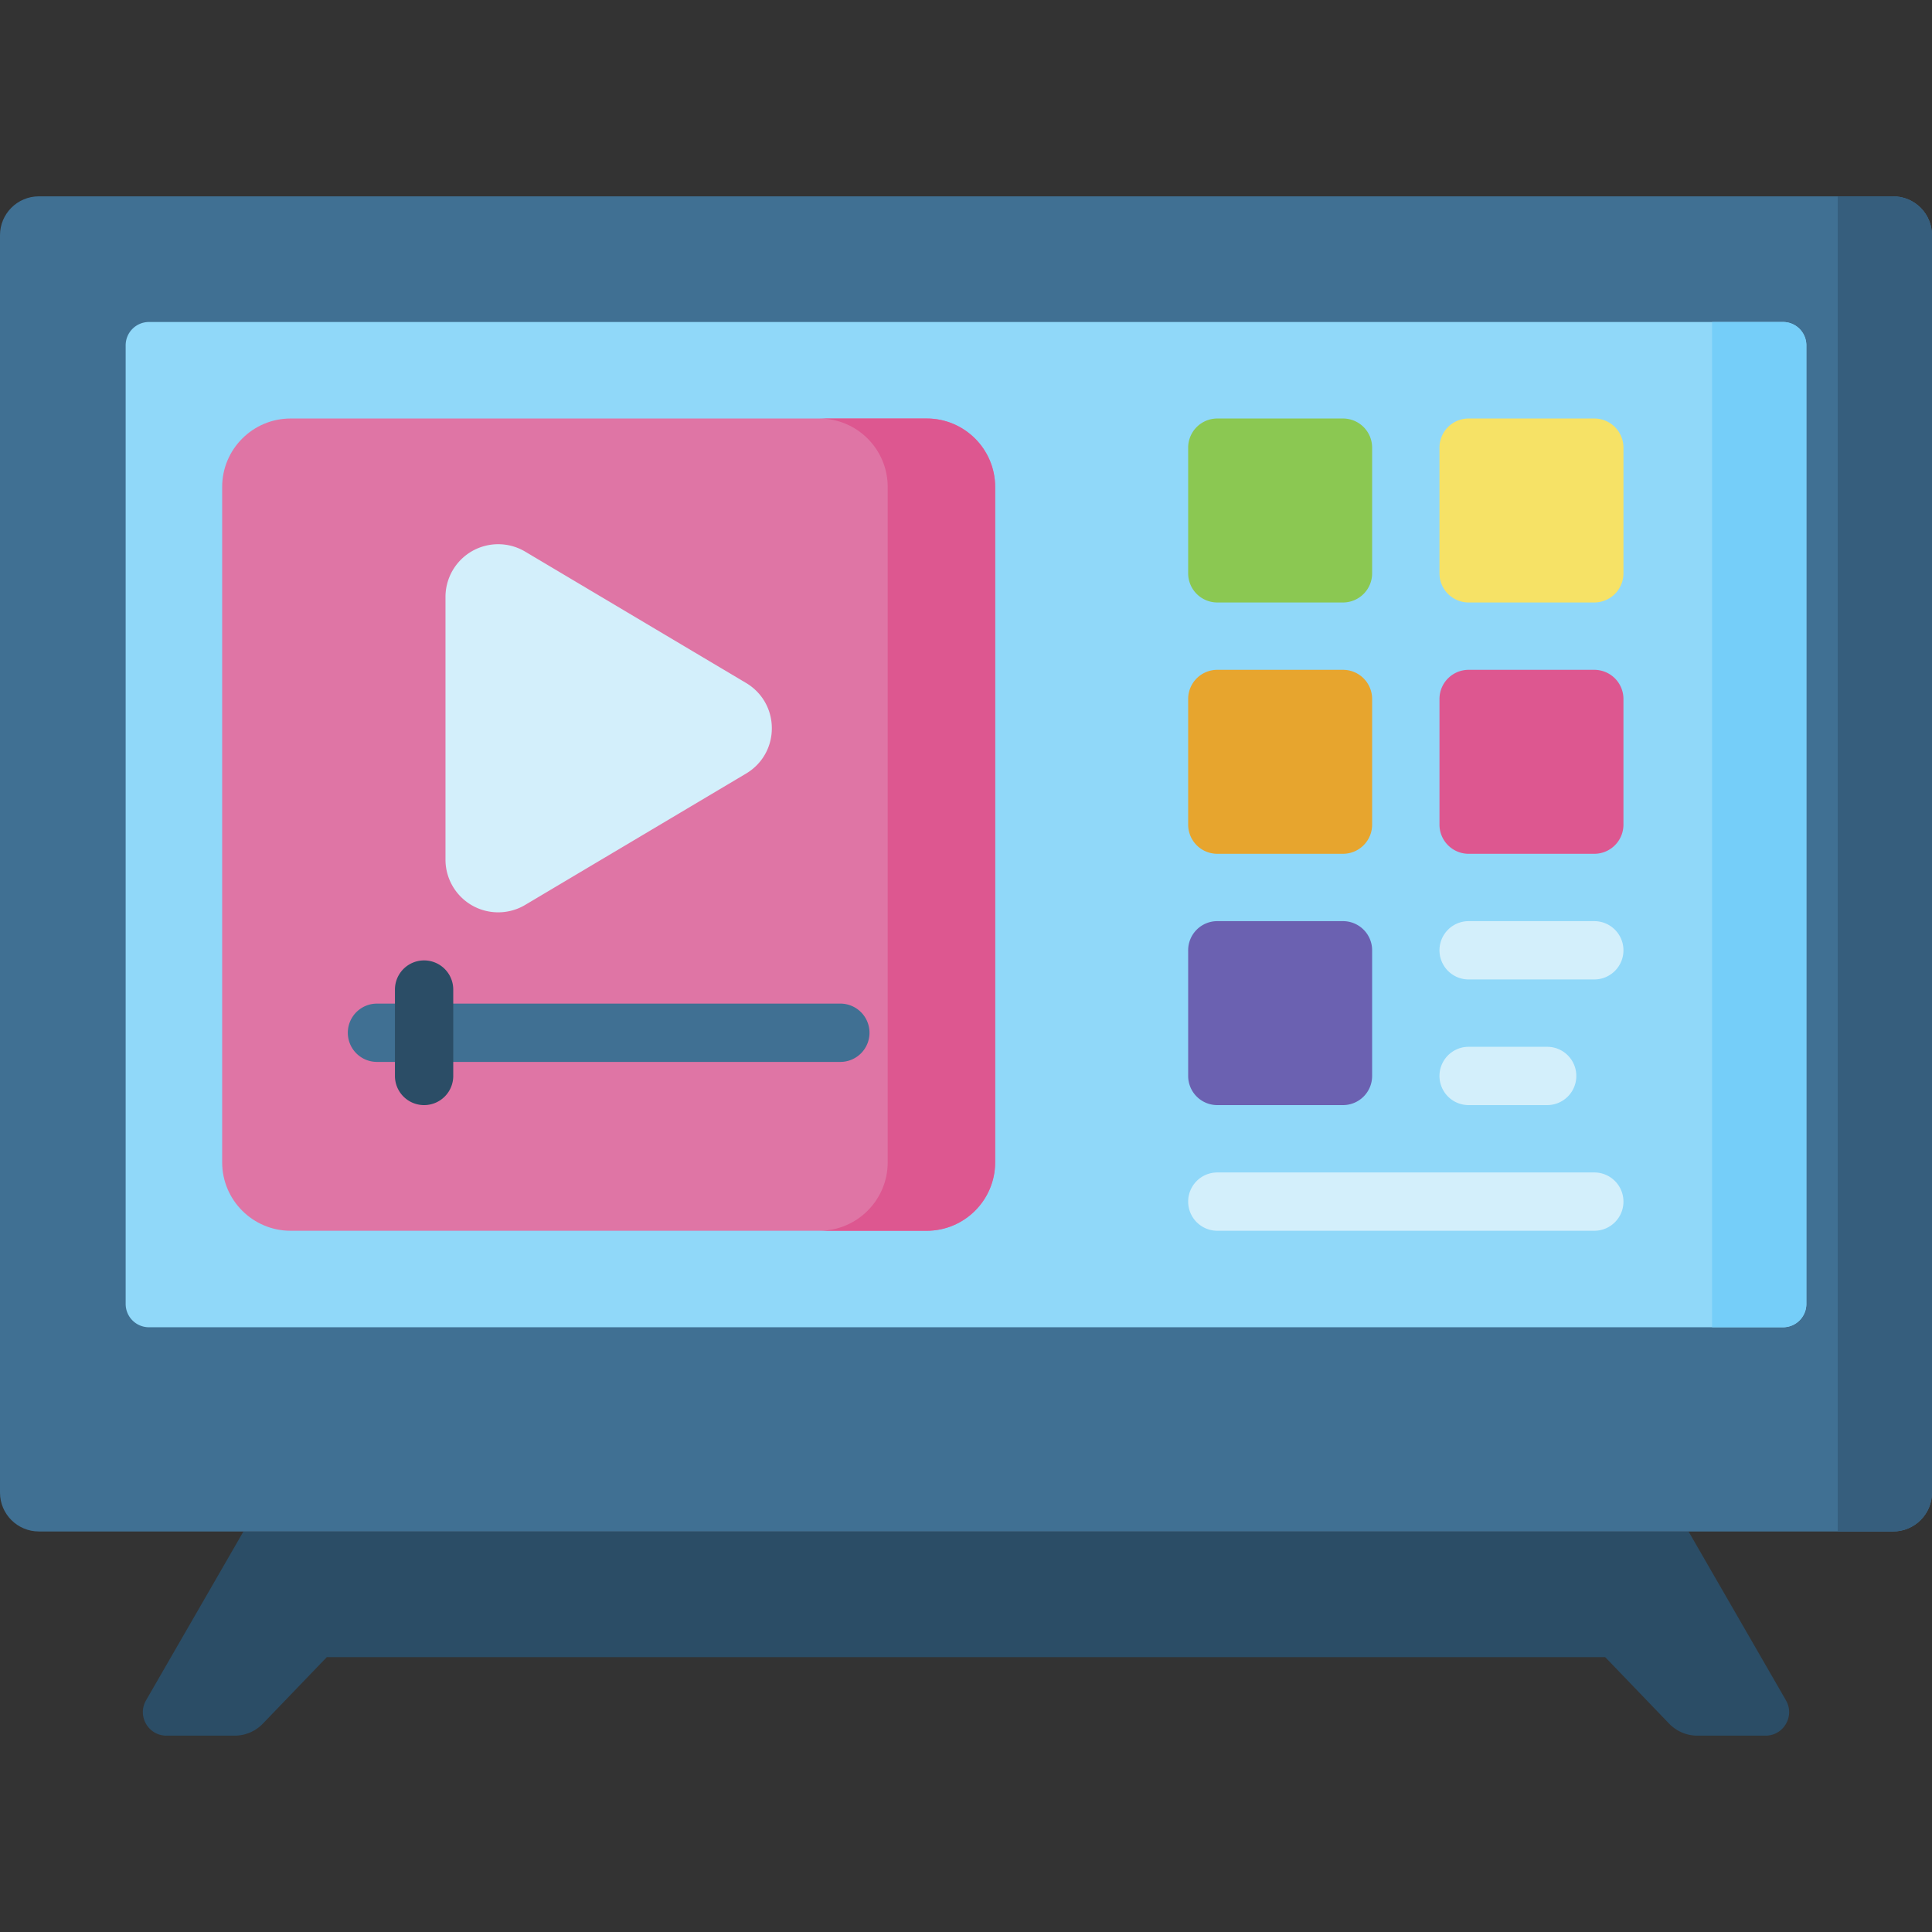 <svg height="512" width="512" xmlns="http://www.w3.org/2000/svg"><rect width="100%" height="100%" fill="#333333" stroke="none"/><path d="M449.829 459.967h18.06c4.806 0 7.81-5.202 5.408-9.364l-25.817-44.75H64.52l-25.817 44.75c-2.402 4.163.603 9.364 5.408 9.364h18.06c2.831 0 5.539-1.153 7.501-3.194l16.942-17.619h338.772l16.942 17.619a10.404 10.404 0 0 0 7.501 3.194z" fill="#2b4d66"/><path d="M501.698 405.854H10.302C4.612 405.854 0 401.241 0 395.552V62.334c0-5.69 4.612-10.302 10.302-10.302h491.396c5.69 0 10.302 4.612 10.302 10.302v333.217c0 5.69-4.612 10.303-10.302 10.303z" fill="#407093"/><path d="M501.698 405.854h-14.674V52.033h14.674c5.69 0 10.302 4.612 10.302 10.302v333.217c0 5.689-4.612 10.302-10.302 10.302z" fill="#365e7d"/><path d="M33.301 345.559V91.514a6.18 6.18 0 0 1 6.181-6.181h433.036a6.18 6.18 0 0 1 6.181 6.181v254.044a6.18 6.18 0 0 1-6.181 6.181H39.482a6.18 6.18 0 0 1-6.181-6.18z" fill="#90d8f9"/><path d="M453.724 351.74V85.333h18.795a6.18 6.18 0 0 1 6.181 6.181v254.044a6.18 6.18 0 0 1-6.181 6.181h-18.795z" fill="#75cef9"/><path d="M245.594 110.908H77.008c-9.998 0-18.133 8.134-18.133 18.133v178.992c0 9.999 8.135 18.133 18.133 18.133h168.586c9.998 0 18.133-8.134 18.133-18.133V129.041c-.001-9.999-8.135-18.133-18.133-18.133z" fill="#df75a5"/><path d="M245.594 110.908h-28.477c9.998 0 18.133 8.134 18.133 18.133v178.992c0 9.999-8.135 18.133-18.133 18.133h28.477c9.998 0 18.133-8.134 18.133-18.133V129.041c-.001-9.999-8.135-18.133-18.133-18.133z" fill="#dd5790"/><path d="M422.504 326.165h-99.902a7.726 7.726 0 1 1 0-15.452h99.902c4.268 0 7.726 3.459 7.726 7.726s-3.458 7.726-7.726 7.726z" fill="#d3effb"/><path d="M355.902 110.908h-33.301a7.725 7.725 0 0 0-7.726 7.726v33.301a7.726 7.726 0 0 0 7.726 7.726h33.301a7.725 7.725 0 0 0 7.726-7.726v-33.301a7.725 7.725 0 0 0-7.726-7.726z" fill="#8bc852"/><path d="M422.504 110.908h-33.301a7.725 7.725 0 0 0-7.726 7.726v33.301a7.726 7.726 0 0 0 7.726 7.726h33.301a7.725 7.725 0 0 0 7.726-7.726v-33.301a7.725 7.725 0 0 0-7.726-7.726z" fill="#f6e266"/><path d="M355.902 177.51h-33.301a7.725 7.725 0 0 0-7.726 7.726v33.301a7.726 7.726 0 0 0 7.726 7.726h33.301a7.725 7.725 0 0 0 7.726-7.726v-33.301a7.725 7.725 0 0 0-7.726-7.726z" fill="#e7a52e"/><path d="M422.504 177.51h-33.301a7.725 7.725 0 0 0-7.726 7.726v33.301a7.726 7.726 0 0 0 7.726 7.726h33.301a7.725 7.725 0 0 0 7.726-7.726v-33.301a7.725 7.725 0 0 0-7.726-7.726z" fill="#dd5790"/><path d="M355.902 244.111h-33.301a7.725 7.725 0 0 0-7.726 7.726v33.301a7.726 7.726 0 0 0 7.726 7.726h33.301a7.725 7.725 0 0 0 7.726-7.726v-33.301a7.725 7.725 0 0 0-7.726-7.726z" fill="#6b61b1"/><path d="M422.504 259.564h-33.301a7.726 7.726 0 1 1 0-15.452h33.301c4.268 0 7.726 3.459 7.726 7.726s-3.458 7.726-7.726 7.726zM410.016 292.865h-20.813a7.726 7.726 0 1 1 0-15.452h20.813a7.726 7.726 0 1 1 0 15.452z" fill="#d3effb"/><path d="M222.699 281.418H99.902a7.726 7.726 0 1 1 0-15.452h122.797a7.725 7.725 0 0 1 7.726 7.726 7.725 7.725 0 0 1-7.726 7.726z" fill="#407093"/><path d="M112.39 292.865a7.725 7.725 0 0 1-7.726-7.726v-22.894a7.726 7.726 0 1 1 15.452 0v22.894a7.725 7.725 0 0 1-7.726 7.726z" fill="#2b4d66"/><path d="m197.714 180.992-58.547-34.812a13.992 13.992 0 0 0-14.046-.136 13.996 13.996 0 0 0-7.063 12.144v69.623c0 5.012 2.706 9.665 7.063 12.143a13.961 13.961 0 0 0 6.905 1.823c2.474 0 4.947-.654 7.141-1.958l58.547-34.812c4.278-2.543 6.831-7.033 6.831-12.009-.001-4.974-2.554-9.463-6.831-12.006z" fill="#d3effb"/></svg>